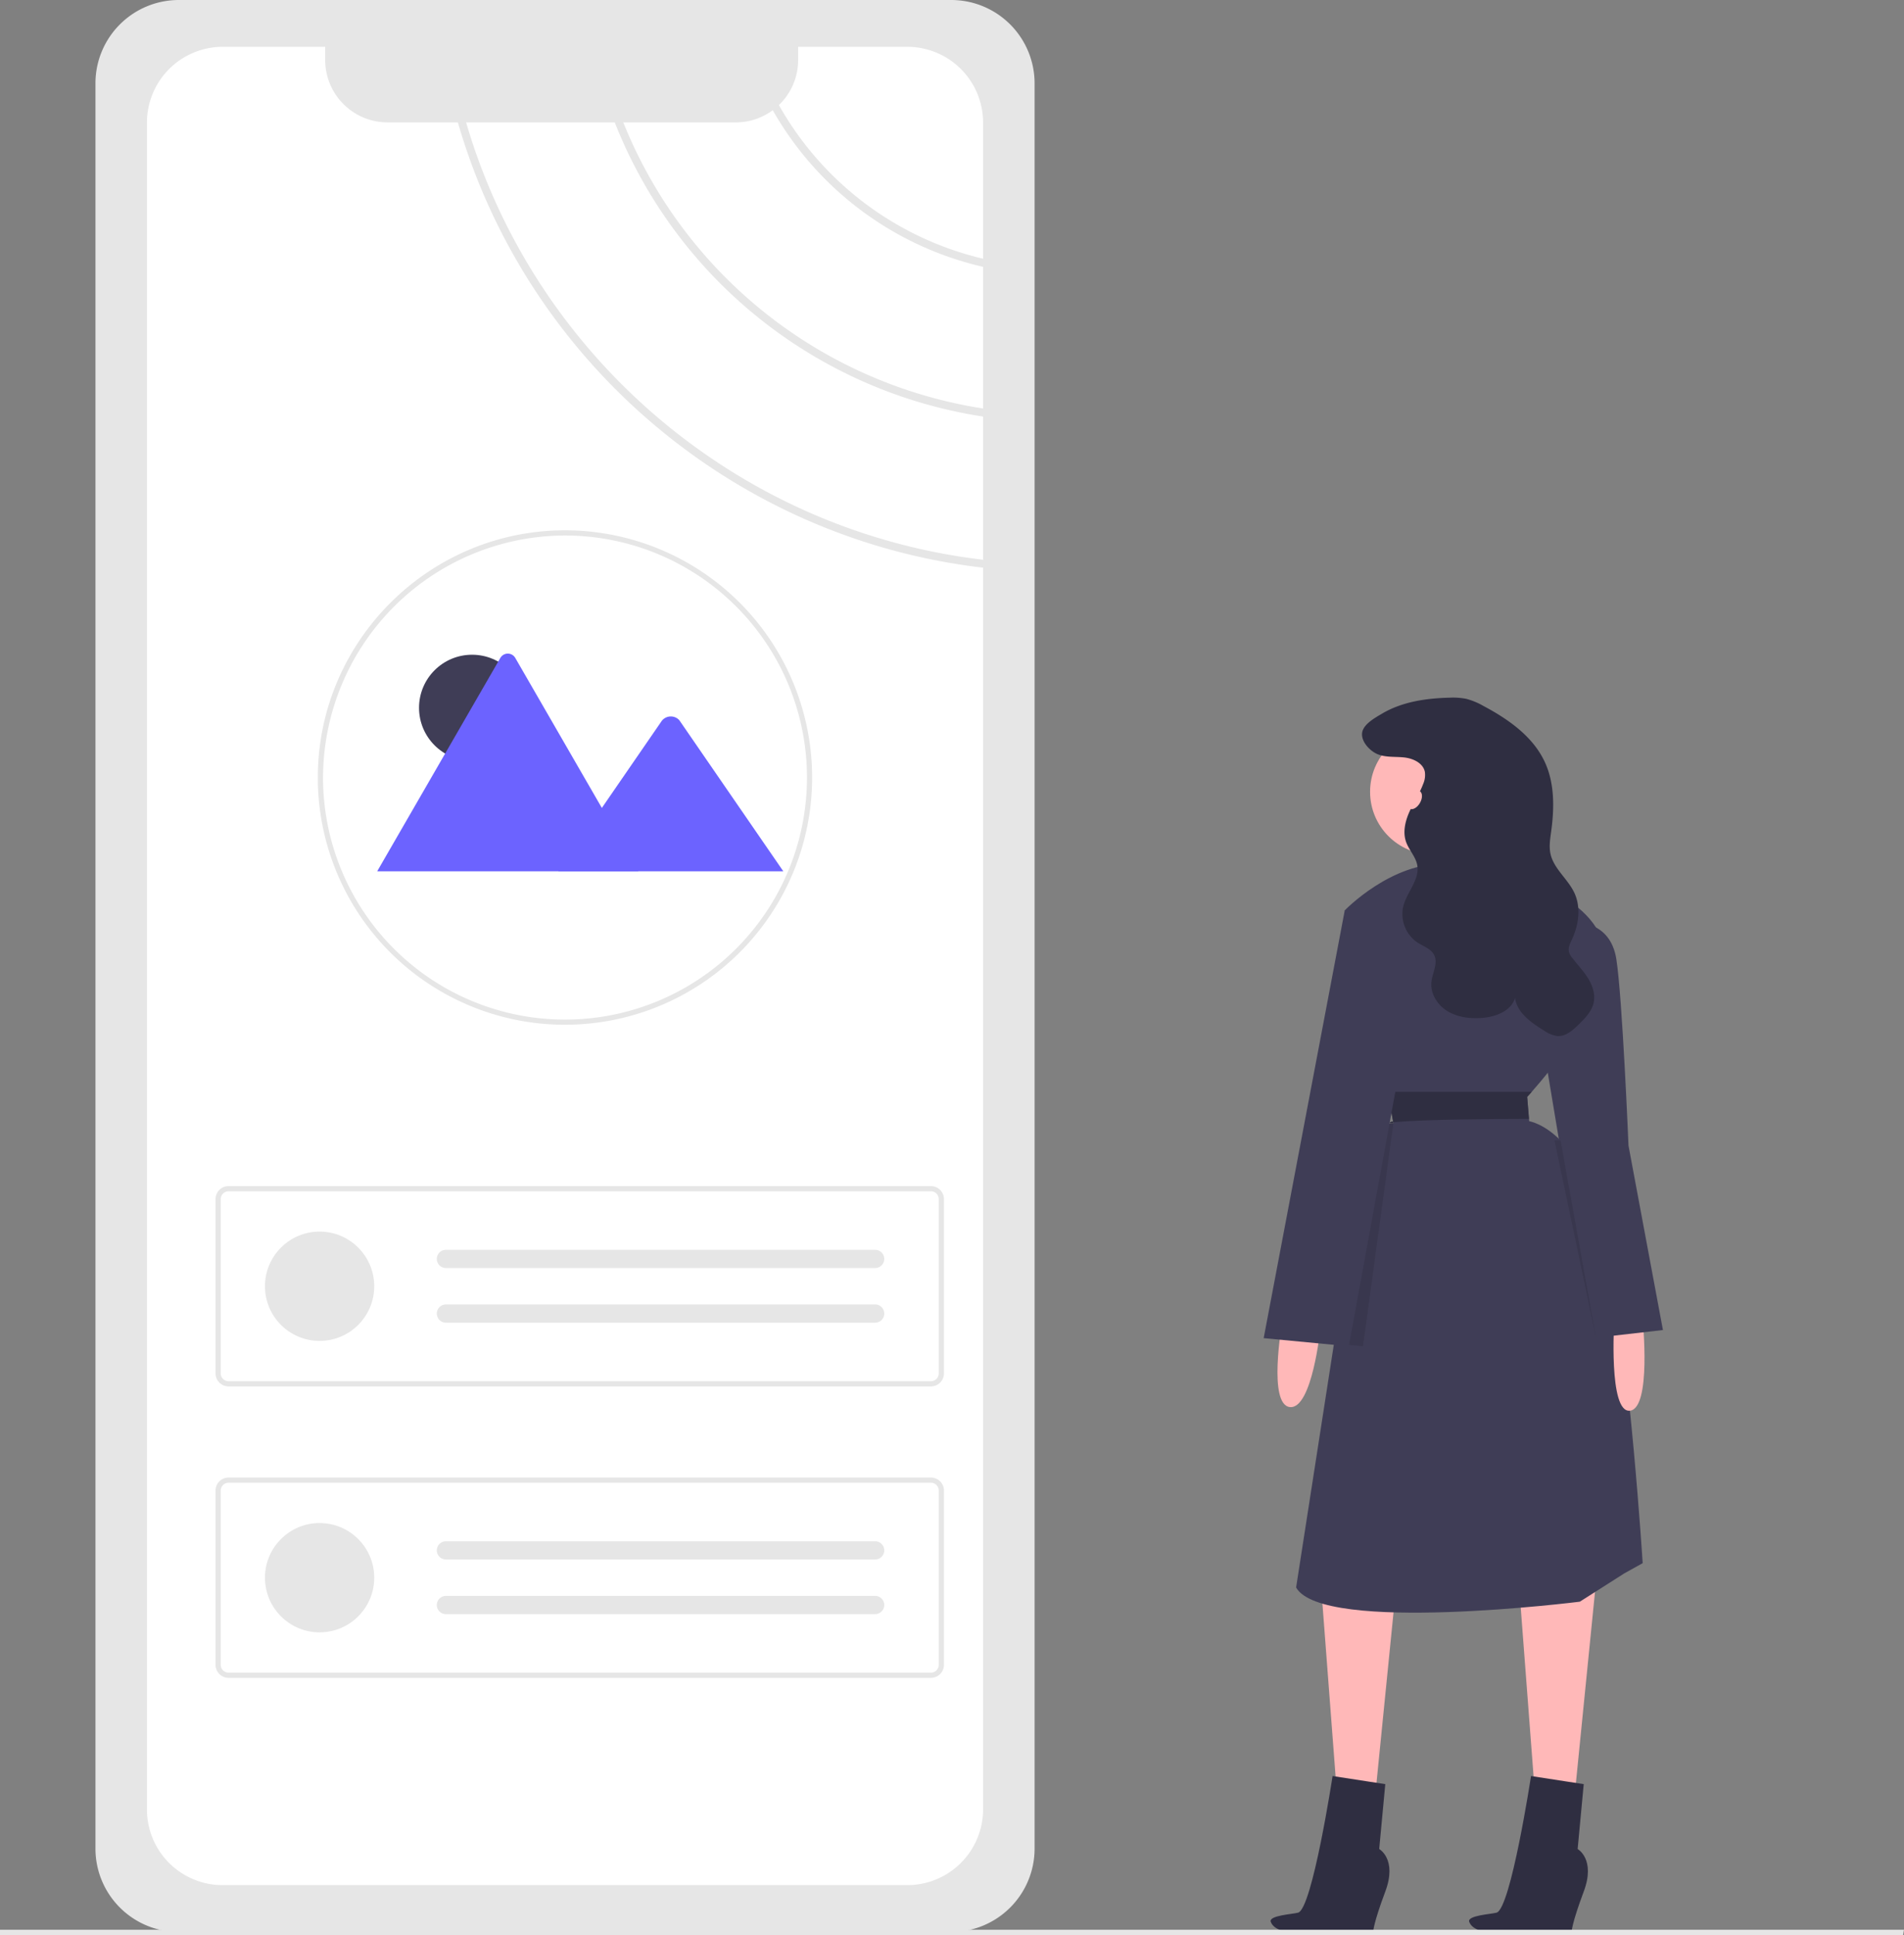 <svg id="f2984ede-f8d1-4e85-9ee9-bcd88991e3aa" data-name="Layer 1" xmlns="http://www.w3.org/2000/svg" width="757.964" height="770.181" viewBox="0 0 757.964 770.181"><rect x="0" y="0" width="757.964" height="770.181" fill="#808080" stroke="none"/><path id="f703e41f-6869-4051-84f1-b06cc43dcd32" data-name="Path 27" d="M731.337,591.816s-5.648,32.272,3.227,33.079,12.1-31.466,12.1-31.466Z" transform="translate(-221.018 -64.909)" fill="#ffb8b8"/><g id="b79840b8-3fb6-4780-be81-3d168e8cfb97" data-name="Group 1"><path id="e5b73bc2-ff54-4e0b-867f-df98be57768f" data-name="Path 20" d="M856.393,694.281l-8.875,88.749-15.329-2.42-6.455-84.715Z" transform="translate(-221.018 -64.909)" fill="#ffb8b8"/><path id="bcea89f5-3f80-48b0-b049-6d6ff8b0c705" data-name="Path 22" d="M777.326,691.053l-8.875,88.749-15.329-2.42-6.454-84.715Z" transform="translate(-221.018 -64.909)" fill="#ffb8b8"/><circle id="a304c62e-30c9-49ee-a242-8c7f48cc10a3" data-name="Ellipse 3" cx="570.427" cy="315.117" r="25.011" fill="#ffb8b8"/><path id="f6e5d0c6-ba37-42a2-8ce2-6c833c70c016" data-name="Path 23" d="M784.588,397.374s6.455,16.943,0,22.591,42.761,5.648,42.761,5.648l-20.171-36.307Z" transform="translate(-221.018 -64.909)" fill="#ffb8b8"/><path id="a5175fa7-511b-47e9-babf-6e6210d865b2" data-name="Path 24" d="M736.985,696.701c10.489,18.557,112.954,5.648,112.954,5.648l17.75-11.3,7.261-4.034s-4.841-77.454-13.716-125.056-31.466-50.829-31.466-50.829l-.081-.936-.726-8.746s.67-.718,1.823-2.017c7.189-8.125,33.007-38.9,28.835-57.687-4.841-21.784-41.147-32.272-62.931-33.079s-40.338,18.561-40.338,18.561l3.147,13.191,13.8,57.808.21,1.21,2.211,12.506c-4.058.25-6.68,1.146-8.367,2.251-3.687,2.4-2.929,5.817-2.929,5.817l-12.352,79.584Z" transform="translate(-221.018 -64.909)" fill="#3f3d56"/><path id="a4f8f8bf-f932-4fec-85e1-3393da2cceda" data-name="Path 25" d="M874.95,590.202s3.566,35.171-5.075,36.142-6.221-36.142-6.221-36.142Z" transform="translate(-221.018 -64.909)" fill="#ffb8b8"/><path id="fe39a8a8-9903-4d06-b81d-c1f2cddb7b1d" data-name="Path 26" d="M848.325,432.069s13.716-.807,16.136,14.523,4.841,74.227,4.841,74.227l13.716,73.42-28.238,3.227-18.557-111.34Z" transform="translate(-221.018 -64.909)" fill="#3f3d56"/><path id="b00fd6b7-6568-4cbc-9cdf-716de0b59ad6" data-name="Path 28" d="M798.079,342.575a27.284,27.284,0,0,1,6.6.446,27.8,27.8,0,0,1,6.825,2.816c10,5.307,19.876,12.223,24.567,22.522,3.852,8.456,3.719,18.184,2.461,27.39-.4,2.962-.916,5.991-.291,8.914,1.287,6.016,6.965,10.058,9.543,15.644,2.645,5.73,1.723,12.592-.922,18.322-.755,1.635-1.667,3.393-1.246,5.145a6.7,6.7,0,0,0,1.343,2.427c2.081,2.706,4.48,5.18,6.27,8.087s2.945,6.41,2.194,9.74c-.775,3.439-3.4,6.109-5.918,8.58-2.36,2.319-5.136,4.8-8.44,4.626a12.032,12.032,0,0,1-5.467-2.232c-5.075-3.138-10.663-7.03-11.459-12.944-1.554,5.291-7.81,7.595-13.312,7.968-4.673.317-9.564-.254-13.567-2.686s-6.916-7.01-6.4-11.666c.4-3.635,2.724-7.413,1.086-10.682-1.243-2.482-4.221-3.421-6.558-4.918a13.694,13.694,0,0,1-5.719-14.532c1.452-5.66,6.6-10.586,5.541-16.333-.625-3.39-3.325-6.023-4.461-9.278-1.355-3.883-.332-8.212,1.356-11.963s4.021-7.2,5.46-11.055a8.868,8.868,0,0,0,.673-4.847c-.726-3.473-4.631-5.3-8.156-5.7s-7.222.053-10.525-1.244c-3.061-1.2-6.832-5.039-6.277-8.654.524-3.408,5.3-6,7.961-7.569C779.245,344.163,788.916,342.777,798.079,342.575Z" transform="translate(-221.018 -64.909)" fill="#2f2e41"/><path id="bb654d13-5a74-4200-9d12-e9906e4e4e9b" data-name="Path 29" d="M829.688,510.199l-.726-8.746s.67-.718,1.823-2.017H773.502l2.211,12.506c-4.058.25,1.283-1.509-.4-.4C789.501,510.328,815.004,510.255,829.688,510.199Z" transform="translate(-221.018 -64.909)" fill="#2f2e41"/><path id="f7d37259-bbb4-4d5e-886e-d45eef8d2548" data-name="Path 30" d="M752.064,599.593l11.546,1.1,12.102-88.752c-4.058.25-6.68,1.146-8.367,2.251-3.687,2.4-2.929,5.817-2.929,5.817Z" transform="translate(-221.018 -64.909)" opacity="0.1" style="isolation:isolate"/><path id="b47cc8c1-5a64-44d0-8de5-cd81eefcd08a" data-name="Path 31" d="M775.712,425.612l-19.363,1.614-32.273,170.237,33.886,3.227,24.2-132.317Z" transform="translate(-221.018 -64.909)" fill="#3f3d56"/><path id="fabb5f73-938f-4c7a-a0a9-31c10efb8254" data-name="Path 32" d="M839.854,518.799l16.54,78.664-14.122-78.664Z" transform="translate(-221.018 -64.909)" opacity="0.1" style="isolation:isolate"/><path id="aa147beb-50e4-4d97-8608-be7def9f0427" data-name="Path 33" d="M751.508,771.735l20.977,3.227-2.42,25.818s7.261,4.034,2.42,16.943-4.841,16.136-4.841,16.136l-17.573.764c-6.44-.623-20.965,1.2-23.171-4.883-.915-2.523,8.853-3.048,10.892-3.631C743.439,824.495,751.508,771.735,751.508,771.735Z" transform="translate(-221.018 -64.909)" fill="#2f2e41"/><path id="fd21caaf-45e3-4dd3-8a9a-3b37bcca36f8" data-name="Path 33" d="M830.508,771.735l20.977,3.227-2.42,25.818s7.261,4.034,2.42,16.943-4.841,16.136-4.841,16.136l-17.573.764c-6.44-.623-20.965,1.2-23.171-4.883-.915-2.523,8.853-3.048,10.892-3.631C822.439,824.495,830.508,771.735,830.508,771.735Z" transform="translate(-221.018 -64.909)" fill="#2f2e41"/><ellipse id="a7d56663-aa1c-4a6c-8e3f-9dca320681cd" data-name="Ellipse 4" cx="784.183" cy="383.255" rx="4.034" ry="2.42" transform="translate(-160.835 805.841) rotate(-60)" fill="#ffb8b8"/></g><path id="f0c35190-96e9-4e00-852a-d0e477864b9b" data-name="Path 57" d="M978.587,835.091H221.018v-2.181H978.982Z" transform="translate(-221.018 -64.909)" fill="#e6e6e6"/><g id="b27415e1-f145-4e59-a9aa-570eb8a339dc" data-name="Group 2"><path id="ada06b65-82c5-4992-a085-c73fb2937f2d" data-name="Path 34" d="M292.158,64.91a33.177,33.177,0,0,0-33.14,33.14v702.6a33.178,33.178,0,0,0,33.14,33.14h307.58a33.178,33.178,0,0,0,33.14-33.14v-702.6a33.178,33.178,0,0,0-33.14-33.14Z" transform="translate(-221.018 -64.909)" fill="#e6e6e6"/><path id="febd74e4-33db-45d6-b8ab-c00e9a296a2e" data-name="Path 35" d="M612.375,227.485v-56.38a129.709,129.709,0,0,1-83.739-62.333h0a24.637,24.637,0,0,1-14.727,4.847H469.143A184.91,184.91,0,0,0,612.375,227.485Z" transform="translate(-221.018 -64.909)" fill="#fff"/><path id="a0ddc80f-6ada-4061-858e-b3e40bd96c56" data-name="Path 36" d="M612.379,167.874v-54.157a30.159,30.159,0,0,0-30.146-30.172c-.009,0-.018,0-.027,0h-43.46v5.23a24.769,24.769,0,0,1-7.662,17.946,126.655,126.655,0,0,0,81.3,61.153Z" transform="translate(-221.018 -64.909)" fill="#fff"/><path id="b10cdbf4-c17b-4b66-9d0a-bceeab2c2636" data-name="Path 37" d="M403.297,113.617H375.303a24.842,24.842,0,0,1-24.834-24.845v-5.23H309.686a30.166,30.166,0,0,0-30.168,30.164v671.299a30.115,30.115,0,0,0,30.083,30.147q.042 0.0.085,0H582.21a29.369,29.369,0,0,0,3.718-.228,30.185,30.185,0,0,0,26.45-29.919v-494.172C513.26,279.348,430.669,208.626,403.297,113.617Z" transform="translate(-221.018 -64.909)" fill="#fff"/><path id="ea2a8ad0-45a1-4899-9d1f-c22af58d9fc1" data-name="Path 38" d="M465.746,113.62H406.57c27.238,93.246,108.409,162.622,205.808,174.055v-56.98A188.14,188.14,0,0,1,465.746,113.62Z" transform="translate(-221.018 -64.909)" fill="#fff"/><path id="a67c714c-e7bc-4852-ac39-85fe8f1c907e" data-name="Path 39" d="M591.618,616.67H311.999a5.184,5.184,0,0,1-5.178-5.178v-69.361a5.184,5.184,0,0,1,5.178-5.178H591.618a5.184,5.184,0,0,1,5.178,5.178v69.362A5.184,5.184,0,0,1,591.618,616.67Zm-279.619-77.646a3.11,3.11,0,0,0-3.107,3.107v69.362a3.11,3.11,0,0,0,3.107,3.107H591.618a3.11,3.11,0,0,0,3.107-3.107v-69.362a3.11,3.11,0,0,0-3.107-3.107Z" transform="translate(-221.018 -64.909)" fill="#e6e6e6"/><circle id="a52b9dbc-1dfa-4d14-ab9a-65b61214f147" data-name="Ellipse 5" cx="127.227" cy="511.902" r="21.748" fill="#e6e6e6"/><path id="a7e6fe8d-35dc-4a9b-8b70-ac411bb27273" data-name="Path 40" d="M398.473,562.314a3.625,3.625,0,0,0,0,7.249H569.351a3.625,3.625,0,0,0,.119-7.249q-.06-.001-.119,0Z" transform="translate(-221.018 -64.909)" fill="#e6e6e6"/><path id="e9e08231-5fe6-4cfe-a5ae-bfaf205fb0e0" data-name="Path 41" d="M398.473,584.062a3.625,3.625,0,0,0,0,7.249H569.351a3.625,3.625,0,0,0,.119-7.249q-.06-.001-.119,0Z" transform="translate(-221.018 -64.909)" fill="#e6e6e6"/><path id="e0a912af-fb75-4db9-a4bf-409833606e9b" data-name="Path 42" d="M591.618,732.66H311.999a5.184,5.184,0,0,1-5.178-5.178v-69.361a5.184,5.184,0,0,1,5.178-5.178H591.618a5.184,5.184,0,0,1,5.178,5.178v69.362A5.184,5.184,0,0,1,591.618,732.66Zm-279.619-77.646a3.11,3.11,0,0,0-3.107,3.107v69.362a3.11,3.11,0,0,0,3.107,3.107H591.618a3.11,3.11,0,0,0,3.107-3.107v-69.362a3.11,3.11,0,0,0-3.107-3.107Z" transform="translate(-221.018 -64.909)" fill="#e6e6e6"/><circle id="b376da4f-5636-4a92-ba9f-0614b49932dc" data-name="Ellipse 6" cx="127.227" cy="627.892" r="21.748" fill="#e6e6e6"/><path id="ef3bd58e-15a3-43ff-a946-b021a3d34aef" data-name="Path 43" d="M398.473,678.304a3.625,3.625,0,0,0,0,7.249H569.351a3.625,3.625,0,0,0,.119-7.249q-.06-.001-.119,0Z" transform="translate(-221.018 -64.909)" fill="#e6e6e6"/><path id="ab8650a8-a3d4-47c7-9658-bcadc924409c" data-name="Path 44" d="M398.473,700.052a3.625,3.625,0,0,0,0,7.249H569.351a3.625,3.625,0,0,0,.119-7.249q-.06-.001-.119,0Z" transform="translate(-221.018 -64.909)" fill="#e6e6e6"/><path id="e9790f2f-96f1-4f12-9c3d-0f700170833e" data-name="Path 45" d="M445.924,472.736a98.343,98.343,0,0,1-98.384-98.302v-.082c0-.206,0-.423.012-.629.3-53.879,44.432-97.756,98.372-97.756a98.384,98.384,0,0,1,.022,196.768H445.924Zm0-194.7a96.519,96.519,0,0,0-96.3,95.749c-.011.22-.011.4-.011.564a96.325,96.325,0,1,0,96.337-96.313Z" transform="translate(-221.018 -64.909)" fill="#e6e6e6"/><circle id="e89c32d8-4b45-4e69-8fc8-dc3b9b2560cf" data-name="Ellipse 7" cx="187.929" cy="281.688" r="21.117" fill="#3f3d56"/><path id="eb6506ad-3e1b-450c-9b9c-2efc6ee874e1" data-name="Path 63" d="M475.167,411.67H371.575a2.119,2.119,0,0,1-.387-.031l48.997-84.864a3.43,3.43,0,0,1,5.971,0l32.881,56.951,1.575,2.725Z" transform="translate(-221.018 -64.909)" fill="#6c63ff"/><path id="bd5f323f-05a6-4850-9063-7577efdef007" data-name="Path 65" d="M532.845,411.67h-89.6l17.362-25.22,1.249-1.817,22.625-32.866a4.578,4.578,0,0,1,6.8-.406,4.087,4.087,0,0,1,.326.406Z" transform="translate(-221.018 -64.909)" fill="#6c63ff"/></g></svg>